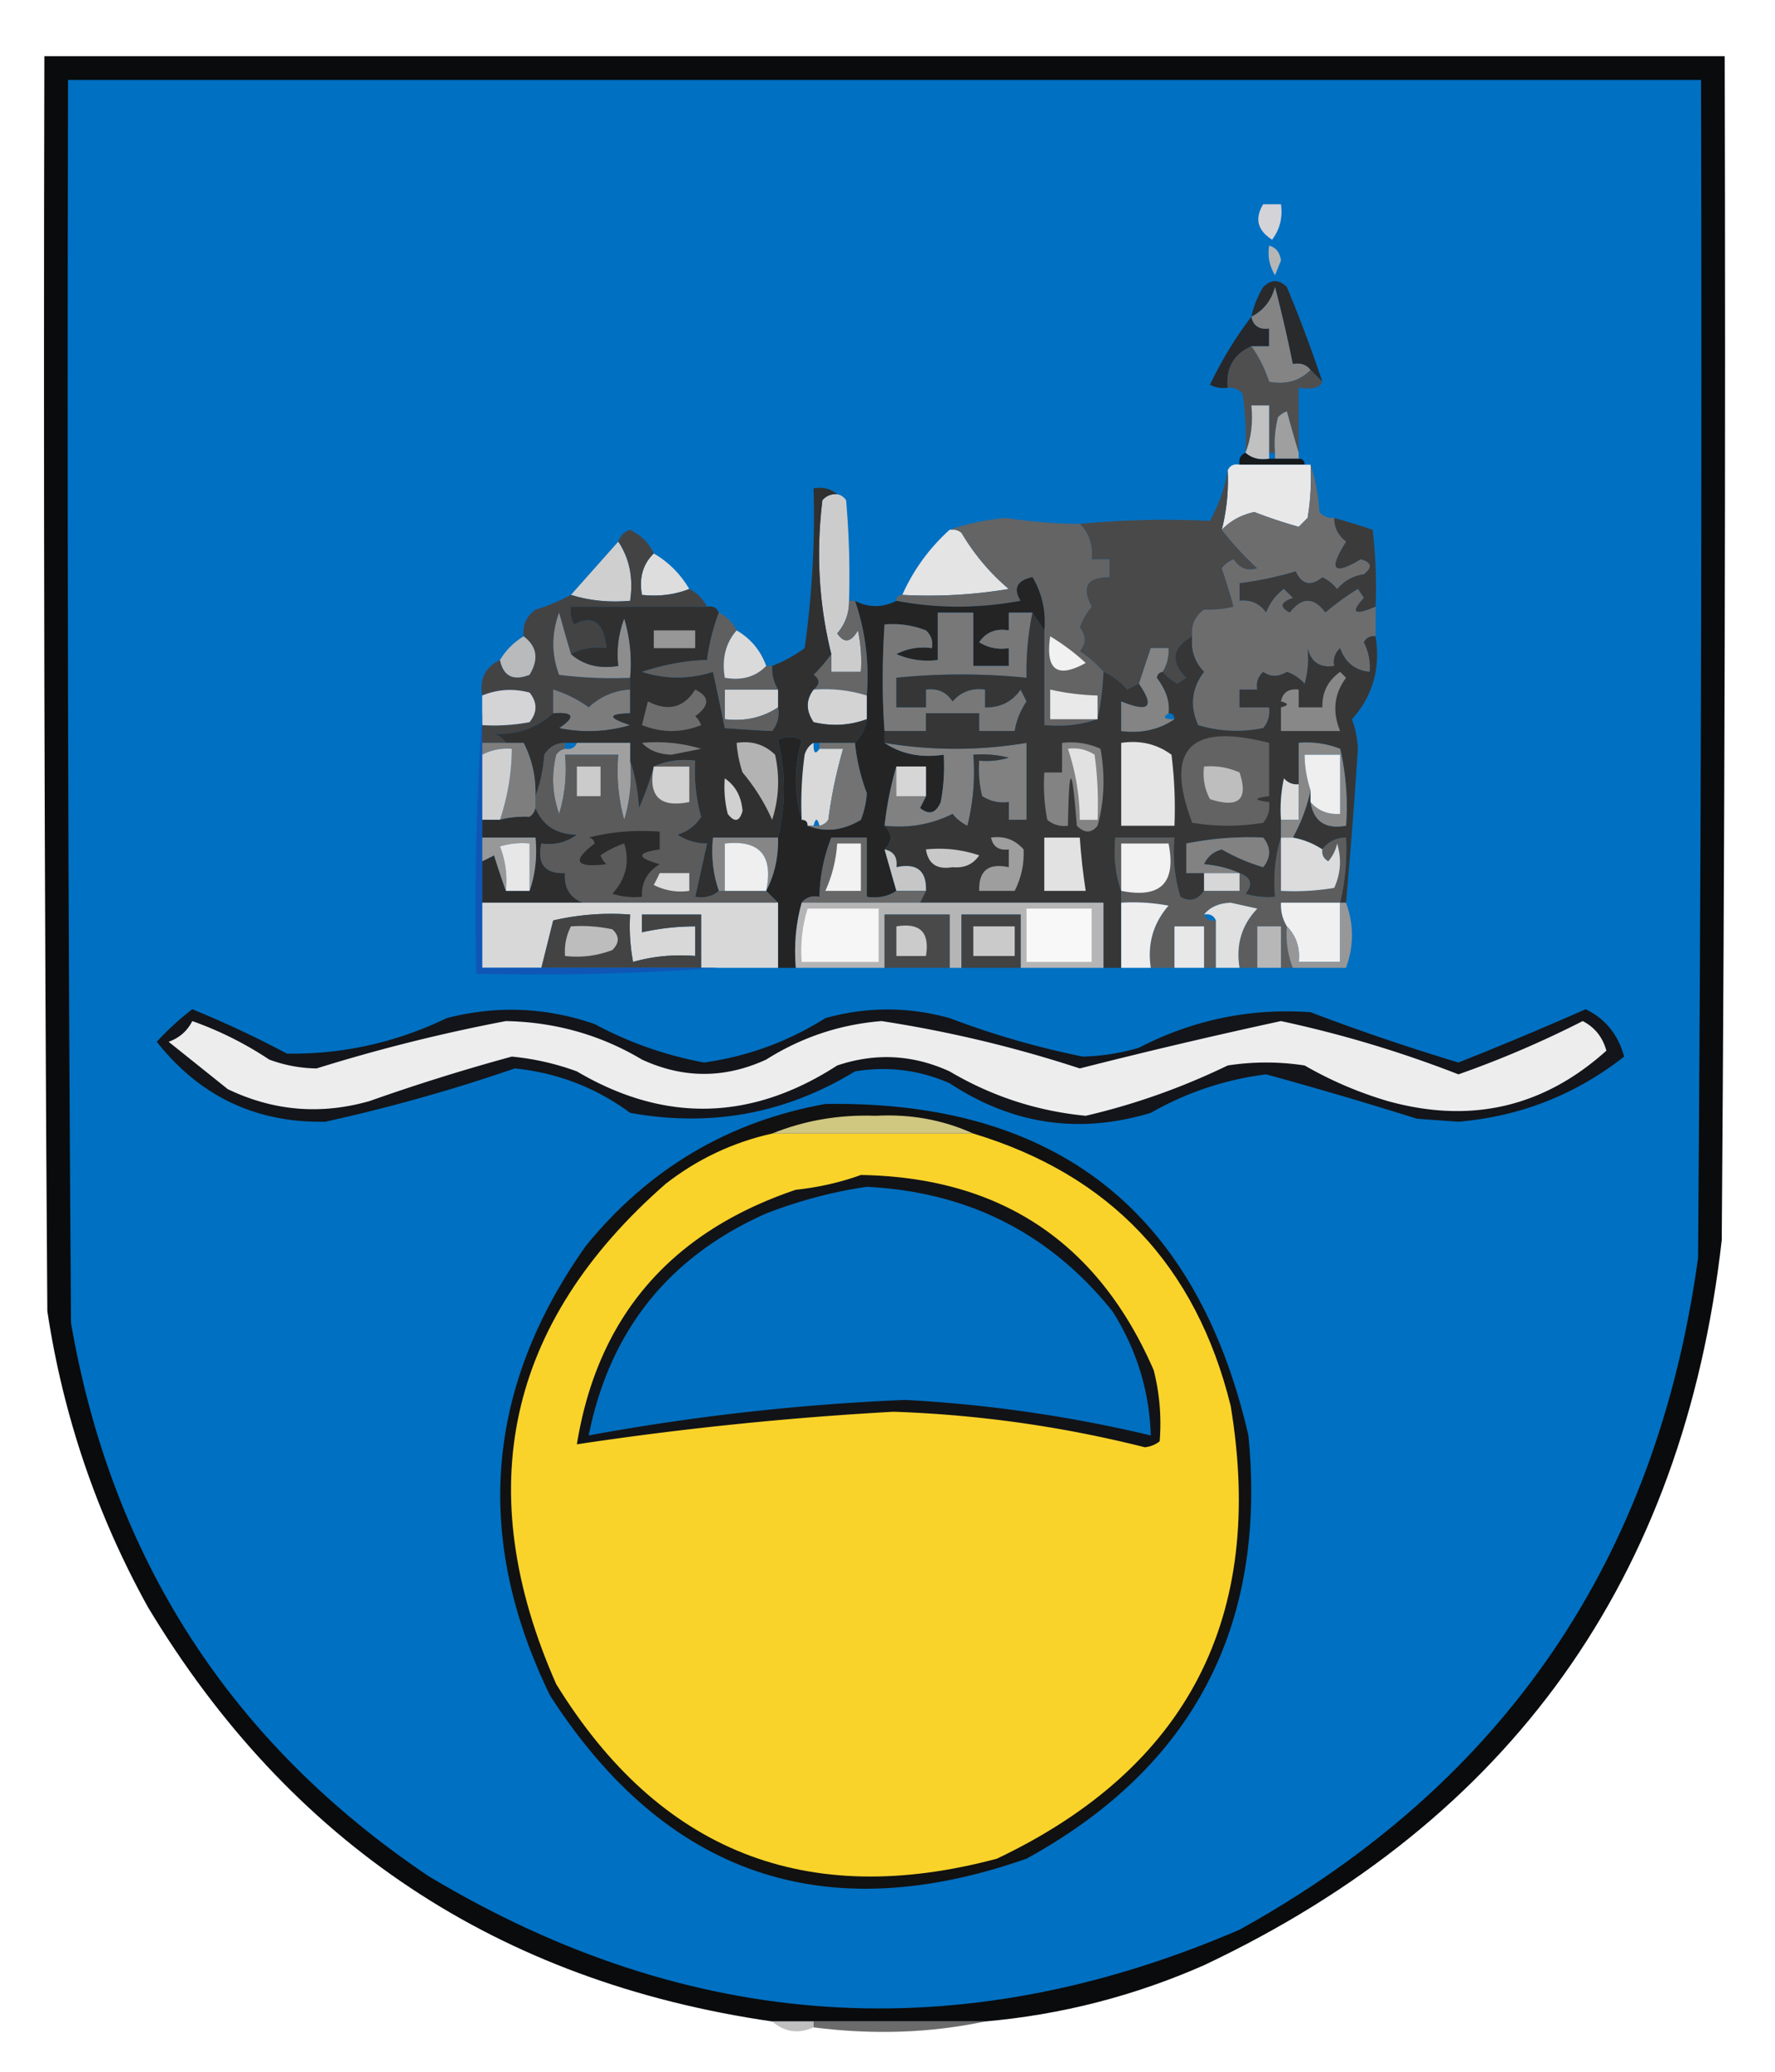 <svg xmlns="http://www.w3.org/2000/svg" width="300" height="350" style="shape-rendering:geometricPrecision;text-rendering:geometricPrecision;image-rendering:optimizeQuality;fill-rule:evenodd;clip-rule:evenodd"><path style="opacity:1" fill="#0a0b0c" d="M166.5 341.5h-36c-46.29-6.718-81.456-30.051-105.5-70-8.66-15.644-14.326-32.311-17-50-.5-70.666-.667-141.332-.5-212h284c.167 66.668 0 133.334-.5 200-6.48 57.155-35.646 97.988-87.5 122.5-11.827 5.207-24.16 8.373-37 9.5z"/><path style="opacity:1" fill="#0070c2" d="M11.5 13.5h276c.167 66.334 0 132.668-.5 199-6.983 50.938-32.816 88.771-77.5 113.5-47.279 20.356-92.945 17.356-137-9-33.427-22.457-53.594-53.623-60.5-93.5-.5-69.999-.667-140-.5-210z"/><path style="opacity:1" fill="#d4d3d8" d="M213.5 34.5h3c.319 2.25-.181 4.25-1.5 6-2.479-1.588-2.979-3.588-1.5-6z"/><path style="opacity:1" fill="#b5b6b5" d="M214.5 41.5c1.149.291 1.816 1.124 2 2.5l-1 2.5c-.952-1.545-1.285-3.212-1-5z"/><path style="opacity:1" fill="#27282b" d="M211.5 53.5c.321 1.548 1.321 2.215 3 2v3h-3c-2.98 1.33-4.313 3.663-4 7a4.932 4.932 0 0 1-3-.5c1.982-4.147 4.316-7.98 7-11.5z"/><path style="opacity:1" fill="#292a2c" d="m223.5 64.5-2-2c-.709-.904-1.709-1.237-3-1a250.415 250.415 0 0 0-3-13c-.645 2.326-1.978 3.993-4 5a16.08 16.08 0 0 1 2-5c1.333-1.333 2.667-1.333 4 0a233.395 233.395 0 0 1 6 16z"/><path style="opacity:1" fill="#848484" d="M221.5 62.5c-1.779 1.844-4.112 2.51-7 2a22.205 22.205 0 0 0-3-6h3v-3c-1.679.215-2.679-.452-3-2 2.022-1.007 3.355-2.674 4-5a250.415 250.415 0 0 1 3 13c1.291-.237 2.291.096 3 1z"/><path style="opacity:1" fill="#4f4f50" d="M211.5 58.5a22.205 22.205 0 0 1 3 6c2.888.51 5.221-.156 7-2l2 2c-.399 1.021-1.733 1.355-4 1v11a246.792 246.792 0 0 1-2-7 3.646 3.646 0 0 0-1.5 1 18.452 18.452 0 0 0-.5 6h-1v-8h-3c.306 2.885-.027 5.552-1 8a50.464 50.464 0 0 0-.5-10c-.671-.752-1.504-1.086-2.5-1-.313-3.337 1.02-5.67 4-7z"/><path style="opacity:1" fill="#9f9fa0" d="M219.5 76.5v1h-4v-1a18.452 18.452 0 0 1 .5-6c.414-.457.914-.79 1.5-1a246.792 246.792 0 0 0 2 7z"/><path style="opacity:1" fill="#c1c1c2" d="M214.5 76.5v1c-1.599.268-2.932-.066-4-1 .973-2.448 1.306-5.115 1-8h3v8z"/><path style="opacity:1" fill="#171a1d" d="M210.5 76.5c1.068.934 2.401 1.268 4 1h5c.667 0 1 .333 1 1h-11c-.172-.992.162-1.658 1-2z"/><path style="opacity:1" fill="#e9e8e9" d="M209.5 78.5h12a40.911 40.911 0 0 1-.5 9l-1.5 1.5a82.475 82.475 0 0 1-7.5-2.5c-2.196.469-4.029 1.469-5.5 3a34.163 34.163 0 0 0 1-10c.342-.838 1.008-1.172 2-1z"/><path style="opacity:1" fill="#e4e4e4" d="M160.5 89.5a2.427 2.427 0 0 1 2 .5c2.154 3.65 4.821 6.817 8 9.5a81.883 81.883 0 0 1-18 1 32.645 32.645 0 0 1 8-11z"/><path style="opacity:1" fill="#cfcfd0" d="M104.5 91.5c1.902 2.837 2.569 6.17 2 10-3.542.313-6.875-.021-10-1 2.718-3.045 5.384-6.045 8-9z"/><path style="opacity:1" fill="#494949" d="M207.5 79.5a34.163 34.163 0 0 1-1 10 54.538 54.538 0 0 0 6 6.5c-1.635.54-2.968.04-4-1.5a4.451 4.451 0 0 0-2 1.5 109.636 109.636 0 0 1 2 6.5c-1.521.38-3.187.546-5 .5-1.537 1.11-2.203 2.61-2 4.5-3.398 1.92-3.731 4.253-1 7l-1.5 1c-1.011-.556-1.844-1.222-2.5-2 .734-1.208 1.067-2.541 1-4h-3l-2 6c-.65.304-1.317.637-2 1-1.142-1.326-2.476-2.326-4-3a20.673 20.673 0 0 0-4-3.5c1.073-1.25 1.073-2.584 0-4a11.068 11.068 0 0 1 2-3.5c-1.774-3.35-.774-5.016 3-5v-3h-3c.247-2.358-.419-4.358-2-6a152.716 152.716 0 0 1 22-.5c1.496-2.714 2.496-5.547 3-8.5z"/><path style="opacity:1" fill="#ddddde" d="M110.5 93.5c2.495 1.45 4.495 3.45 6 6-2.448.973-5.115 1.306-8 1-.51-2.888.156-5.221 2-7z"/><path style="opacity:1" fill="#646465" d="M182.5 88.5c1.581 1.642 2.247 3.642 2 6h3v3c-3.774-.016-4.774 1.65-3 5a11.068 11.068 0 0 0-2 3.5c1.073 1.416 1.073 2.75 0 4a20.673 20.673 0 0 1 4 3.5 44.706 44.706 0 0 1-1 8c-2.787.977-5.787 1.31-9 1v-16c.295-3.234-.371-6.234-2-9-2.624.576-3.291 1.91-2 4-7.156 1.319-14.156 1.319-21 0 0-.667.333-1 1-1a81.883 81.883 0 0 0 18-1c-3.179-2.683-5.846-5.85-8-9.5a2.427 2.427 0 0 0-2-.5c2.957-1.026 6.124-1.693 9.5-2 4.322.652 8.489.986 12.5 1z"/><path style="opacity:1" fill="#3b3b3b" d="M225.5 87.5c2.179.603 4.346 1.27 6.5 2a84.9 84.9 0 0 1 .5 13c-3.674 1.549-4.341 1.049-2-1.5l-1-1.5a47.127 47.127 0 0 0-5.5 4c-1.96-2.646-3.96-2.646-6 0-1.811-.924-1.645-1.757.5-2.5l-1.5-1.5a8.905 8.905 0 0 0-3 4c-1.11-1.537-2.61-2.203-4.5-2v-3a56.935 56.935 0 0 0 9.5-2c1.054 2.254 2.554 2.587 4.5 1a7.248 7.248 0 0 1 2.5 2c1.171-1.393 2.671-2.227 4.5-2.5 1.493-1.156 1.326-1.99-.5-2.5-4.7 2.797-5.533 1.797-2.5-3-1.353-1.024-2.02-2.357-2-4z"/><path style="opacity:1" fill="#cdcccd" d="M141.5 83.5c.617.11 1.117.444 1.5 1a145.05 145.05 0 0 1 .5 17c.023 2.1-.644 3.933-2 5.5 1.148 1.726 2.315 1.559 3.5-.5.497 2.31.663 4.643.5 7h-5v-3c-2.089-8.405-2.589-17.072-1.5-26 .671-.752 1.504-1.086 2.5-1z"/><path style="opacity:1" fill="#242424" d="m176.5 106.5-2-3h-4v3c-2.165-.384-3.832.283-5 2 1.545.952 3.212 1.285 5 1v3h-6v-9h-6v8a13.116 13.116 0 0 1-7-1 9.86 9.86 0 0 1 6-1c.219-1.175-.114-2.175-1-3a15.418 15.418 0 0 0-7-1c-.407 6.441-.407 12.441 0 18v2c2.837 1.902 6.171 2.569 10 2a32.462 32.462 0 0 1-.5 8c-.826 1.905-1.993 2.239-3.5 1 .363-.683.696-1.35 1-2v-5h-5c-.934 3.156-1.601 6.489-2 10 1.333 1.333 1.333 2.667 0 4l2 7c-1.419.951-3.085 1.284-5 1v-10h-6a28.789 28.789 0 0 0-2 10c-1.291-.237-2.291.096-3 1-.982 3.462-1.315 7.129-1 11h-3v-11l-2-2c1.413-2.719 2.08-5.719 2-9 1.311-5.5 1.311-11 0-16.5 1.333-.667 2.667-.667 4 0-1.323 4.6-1.323 9.1 0 13.5.667 0 1 .333 1 1 2.98 1.153 5.98.82 9-1a14.985 14.985 0 0 0 1-4.5 33.326 33.326 0 0 1-2-8.5c1.1-1.105 1.767-2.438 2-4v-4c.429-5.57-.238-10.904-2-16 2.292 1.186 4.626 1.186 7 0 6.844 1.319 13.844 1.319 21 0-1.291-2.09-.624-3.424 2-4 1.629 2.766 2.295 5.766 2 9z"/><path style="opacity:1" fill="#6e6d6e" d="M221.5 78.5c.817 2.469 1.317 5.135 1.5 8 .671.752 1.504 1.086 2.5 1-.02 1.643.647 2.976 2 4-3.033 4.797-2.2 5.797 2.5 3 1.826.51 1.993 1.344.5 2.5-1.829.273-3.329 1.107-4.5 2.5a7.248 7.248 0 0 0-2.5-2c-1.946 1.587-3.446 1.254-4.5-1a56.935 56.935 0 0 1-9.5 2v3c1.89-.203 3.39.463 4.5 2a8.905 8.905 0 0 1 3-4l1.5 1.5c-2.145.743-2.311 1.576-.5 2.5 2.04-2.646 4.04-2.646 6 0a47.127 47.127 0 0 1 5.5-4l1 1.5c-2.341 2.549-1.674 3.049 2 1.5v5c-.876-.131-1.543.202-2 1a9.108 9.108 0 0 1 1 5c-2.473-.236-4.14-1.569-5-4-.886.825-1.219 1.825-1 3-2.411.363-3.911-.637-4.5-3 .218 2.087.051 4.087-.5 6a7.293 7.293 0 0 0-3-2c-1.455.89-2.789.89-4 0-.886.825-1.219 1.825-1 3h-3v3h5c.17 1.322-.163 2.489-1 3.5-3.725.76-7.392.593-11-.5-1.441-3.236-1.108-6.236 1-9-1.604-1.679-2.271-3.679-2-6-.203-1.89.463-3.39 2-4.5 1.813.046 3.479-.12 5-.5a109.636 109.636 0 0 0-2-6.5 4.451 4.451 0 0 1 2-1.5c1.032 1.54 2.365 2.04 4 1.5a54.538 54.538 0 0 1-6-6.5c1.471-1.531 3.304-2.531 5.5-3 2.58.993 5.08 1.826 7.5 2.5l1.5-1.5c.498-2.982.665-5.982.5-9z"/><path style="opacity:1" fill="#434344" d="M110.5 93.5c-1.844 1.779-2.51 4.112-2 7 2.885.306 5.552-.027 8-1a6.547 6.547 0 0 1 3 3h-23a4.932 4.932 0 0 0 .5 3c3.221-1.706 5.054-.373 5.5 4-2.235-.295-4.235.039-6 1a246.036 246.036 0 0 1-2-7c-1.291 3.545-1.291 7.045 0 10.5 3.986.499 7.986.666 12 .5v2c-2.679.173-5.013 1.173-7 3a20.835 20.835 0 0 0-6-3v4c-2.761 2.485-6.094 3.652-10 3.5.916.278 1.582.778 2 1.5h-4v-3a32.462 32.462 0 0 0 8-.5c1.333-1.667 1.333-3.333 0-5-2.76-.722-5.427-.555-8 .5-.475-2.813.525-4.813 3-6 .572 2.744 2.238 3.577 5 2.5 1.6-2.64 1.266-4.807-1-6.5-.204-1.89.463-3.39 2-4.5a33.028 33.028 0 0 0 6-2.5c3.125.979 6.458 1.313 10 1 .569-3.83-.098-7.163-2-10 .311-.978.978-1.644 2-2 1.875.91 3.208 2.243 4 4z"/><path style="opacity:1" fill="#b9babb" d="M88.5 107.5c2.266 1.693 2.6 3.86 1 6.5-2.762 1.077-4.428.244-5-2.5 1-1.667 2.333-3 4-4z"/><path style="opacity:1" fill="#8e8d8e" d="M96.5 110.5c2.135 1.869 4.802 2.536 8 2a16.873 16.873 0 0 1 1-8 25.879 25.879 0 0 1 1 10 72.367 72.367 0 0 1-12-.5c-1.291-3.455-1.291-6.955 0-10.5a246.036 246.036 0 0 0 2 7z"/><path style="opacity:1" fill="#666" d="M143.5 101.5h1c1.762 5.096 2.429 10.43 2 16-2.891-.903-5.891-1.236-9-1 1.098-.897 1.098-1.73 0-2.5a30.233 30.233 0 0 0 3-3.5v3h5a24.935 24.935 0 0 0-.5-7c-1.185 2.059-2.352 2.226-3.5.5 1.356-1.567 2.023-3.4 2-5.5z"/><path style="opacity:1" fill="#d4d3d4" d="M137.5 116.5c3.109-.236 6.109.097 9 1v4c-2.908 1.069-5.908 1.236-9 .5-1.307-1.943-1.307-3.777 0-5.5z"/><path style="opacity:1" fill="#7d7c7d" d="M106.5 116.5v4c-3.811.096-3.811.762 0 2a24.551 24.551 0 0 1-12 .5c2.832-1.908 2.499-2.741-1-2.5v-4a20.835 20.835 0 0 1 6 3c1.987-1.827 4.321-2.827 7-3z"/><path style="opacity:1" fill="#787878" d="M174.5 103.5a49.369 49.369 0 0 0-1 11 109.431 109.431 0 0 0-22 0v5h5v-3c1.951-.273 3.451.393 4.5 2 1.444-1.655 3.278-2.322 5.5-2v3c2.549.059 4.549-.941 6-3l1 2c-1.047 1.556-1.714 3.223-2 5h-6v-3h-9v3h-7c-.407-5.559-.407-11.559 0-18 2.42-.208 4.753.126 7 1 .886.825 1.219 1.825 1 3a9.86 9.86 0 0 0-6 1 13.116 13.116 0 0 0 7 1v-8h6v9h6v-3c-1.788.285-3.455-.048-5-1 1.168-1.717 2.835-2.384 5-2v-3h4z"/><path style="opacity:1" fill="#d4d3d5" d="M81.5 122.5v-5c2.573-1.055 5.24-1.222 8-.5 1.333 1.667 1.333 3.333 0 5a32.462 32.462 0 0 1-8 .5z"/><path style="opacity:1" fill="#303030" d="M141.5 83.5c-.996-.086-1.829.248-2.5 1-1.089 8.928-.589 17.595 1.5 26a30.233 30.233 0 0 1-3 3.5c1.098.77 1.098 1.603 0 2.5-1.307 1.723-1.307 3.557 0 5.5 3.092.736 6.092.569 9-.5-.233 1.562-.9 2.895-2 4h-7c-.722.418-1.222 1.084-1.5 2a60.931 60.931 0 0 0-.5 11c-1.323-4.4-1.323-8.9 0-13.5-1.333-.667-2.667-.667-4 0 1.311 5.5 1.311 11 0 16.5h-11c-.31 3.213.023 6.213 1 9-1.068.934-2.401 1.268-4 1l2-9c-1.808.009-3.475-.491-5-1.5 1.723-.523 3.056-1.523 4-3a28.496 28.496 0 0 1-1-9.5c-2.559-.302-4.893.032-7 1a46.698 46.698 0 0 1-2.5 7c-.183-2.865-.683-5.531-1.5-8v-3h-11c-1.517.011-2.684.677-3.5 2-.186 2.536-.686 4.869-1.5 7 .087-3.239-.58-6.239-2-9h-3c-.418-.722-1.084-1.222-2-1.5 3.906.152 7.239-1.015 10-3.5 3.499-.241 3.832.592 1 2.5 4.041.827 8.041.66 12-.5-3.811-1.238-3.811-1.904 0-2v-6a25.879 25.879 0 0 0-1-10 16.873 16.873 0 0 0-1 8c-3.198.536-5.865-.131-8-2 1.765-.961 3.765-1.295 6-1-.446-4.373-2.279-5.706-5.5-4a4.932 4.932 0 0 1-.5-3h23c.992-.172 1.658.162 2 1a35.15 35.15 0 0 0-2 8c-3.477.083-7.144.75-11 2 4.016 1.27 8.016 1.27 12 0 .704 3.204 1.37 6.371 2 9.5 2.832.212 5.498.379 8 .5.929-1.189 1.262-2.522 1-4v-3c-.734-1.208-1.067-2.541-1-4a24.257 24.257 0 0 0 5.5-3c1.27-9.09 1.77-18.09 1.5-27 1.599-.268 2.932.066 4 1z"/><path style="opacity:1" fill="#d3d3d3" d="M131.5 116.5v3c-2.645 1.742-5.645 2.409-9 2v-5h9z"/><path style="opacity:1" fill="#6d6d6d" d="M117.5 116.5c2.481 1.196 2.481 2.696 0 4.5.457.414.791.914 1 1.5-3.333 1.333-6.667 1.333-10 0l1-4c3.412 1.744 6.079 1.078 8-2z"/><path style="opacity:1" fill="#5f5f5f" d="M121.5 103.5a6.547 6.547 0 0 1 3 3c-1.869 2.135-2.536 4.802-2 8 2.888.51 5.221-.156 7-2h1c-.067 1.459.266 2.792 1 4h-9v5c3.355.409 6.355-.258 9-2 .262 1.478-.071 2.811-1 4a304.63 304.63 0 0 1-8-.5 551.523 551.523 0 0 0-2-9.5c-3.984 1.27-7.984 1.27-12 0 3.856-1.25 7.523-1.917 11-2a35.15 35.15 0 0 1 2-8z"/><path style="opacity:1" fill="#dbdadb" d="M124.5 106.5c2.383 1.385 4.05 3.385 5 6-1.779 1.844-4.112 2.51-7 2-.536-3.198.131-5.865 2-8z"/><path style="opacity:1" fill="#979797" d="M110.5 106.5h7v3h-7v-3z"/><path style="opacity:1" fill="#7e7e7e" d="M108.5 125.5c3.398-.32 6.732.013 10 1l-5 1c-2.14-.056-3.806-.723-5-2z"/><path style="opacity:1" fill="#b3b3b4" d="M124.5 125.5c2.544-.396 4.711.271 6.5 2 .825 3.711.659 7.378-.5 11a33.033 33.033 0 0 0-5-8 20.222 20.222 0 0 1-1-5z"/><path style="opacity:1" fill="#d9d9d9" d="M137.5 125.5c-.039 1.724.294 2.057 1 1h4a78.075 78.075 0 0 0-2.5 12c-.383.556-.883.889-1.5 1-.333-1.333-.667-1.333-1 0h-1c0-.667-.333-1-1-1a60.931 60.931 0 0 1 .5-11c.278-.916.778-1.582 1.5-2z"/><path style="opacity:1" fill="#7e7e7e" d="M81.5 125.5h7c1.42 2.761 2.087 5.761 2 9v2c-.11.617-.444 1.117-1 1.5-1.842-.068-3.509.099-5 .5a38.477 38.477 0 0 0 2-12c-1.791-.134-3.458.199-5 1v-2z"/><path style="opacity:1" fill="#d1d0d1" d="M84.5 138.5h-3v-11c1.542-.801 3.209-1.134 5-1a38.477 38.477 0 0 1-2 12z"/><path style="opacity:1" fill="#737373" d="M138.5 126.5v-1h6c.288 2.897.955 5.73 2 8.5a14.985 14.985 0 0 1-1 4.5c-3.02 1.82-6.02 2.153-9 1h2c.617-.111 1.117-.444 1.5-1a78.075 78.075 0 0 1 2.5-12h-4z"/><path style="opacity:1" fill="#d0d0d0" d="M122.5 131.5c1.801 1.219 2.801 3.052 3 5.5-.51 1.826-1.344 1.993-2.5.5a18.453 18.453 0 0 1-.5-6z"/><path style="opacity:1" fill="#a1a0a1" d="M97.5 125.5h9v3a25.879 25.879 0 0 1-1 10 31.116 31.116 0 0 1-1-11h-9a25.87 25.87 0 0 1-1 10c-1.157-3.284-1.324-6.618-.5-10 .383-.556.883-.889 1.5-1 .992.172 1.658-.162 2-1z"/><path style="opacity:1" fill="#818181" d="M149.5 125.5c8 1.333 16 1.333 24 0v13h-3v-3c-1.644.214-3.144-.12-4.5-1a18.453 18.453 0 0 1-.5-6 12.93 12.93 0 0 0 5-.5 18.453 18.453 0 0 0-6-.5 36.875 36.875 0 0 1-1 12 7.248 7.248 0 0 1-2.5-2c-3.583 1.79-7.416 2.457-11.5 2 .399-3.511 1.066-6.844 2-10h5v5c-.304.65-.637 1.317-1 2 1.507 1.239 2.674.905 3.5-1 .497-2.646.664-5.313.5-8-3.829.569-7.163-.098-10-2z"/><path style="opacity:1" fill="#d6d6d6" d="M151.5 129.5h5v5h-5v-5z"/><path style="opacity:1" fill="#2d2d2d" d="M90.5 136.5c1.234 2.964 3.567 4.464 7 4.5-1.75 1.319-3.75 1.819-6 1.5-.744 3.45.59 5.116 4 5-.19 2.459.81 4.126 3 5h-17v-7c.65-.304 1.317-.637 2-1a168.724 168.724 0 0 0 2 6h4c.977-2.787 1.31-5.787 1-9h-9v-3h3c1.491-.401 3.158-.568 5-.5.556-.383.89-.883 1-1.5z"/><path style="opacity:1" fill="#363636" d="m174.5 103.5 2 3v16c3.213.31 6.213-.023 9-1 .58-2.685.914-5.352 1-8 1.524.674 2.858 1.674 4 3 .683-.363 1.35-.696 2-1 2.727 3.945 1.727 4.945-3 3v5c3.377.432 6.377-.235 9-2 0-.667-.333-1-1-1 .231-1.961-.435-3.961-2-6 .124-.607.457-.94 1-1 .656.778 1.489 1.444 2.5 2l1.5-1c-2.731-2.747-2.398-5.08 1-7-.271 2.321.396 4.321 2 6-2.108 2.764-2.441 5.764-1 9 3.608 1.093 7.275 1.26 11 .5.837-1.011 1.17-2.178 1-3.5h-5v-3h3c-.219-1.175.114-2.175 1-3 1.211.89 2.545.89 4 0a7.293 7.293 0 0 1 3 2c.551-1.913.718-3.913.5-6 .589 2.363 2.089 3.363 4.5 3-.219-1.175.114-2.175 1-3 .86 2.431 2.527 3.764 5 4a9.108 9.108 0 0 0-1-5c.457-.798 1.124-1.131 2-1 .842 5.45-.492 10.116-4 14 .577 1.606.91 3.272 1 5-.573 8.73-1.239 17.397-2 26h-1a39.712 39.712 0 0 0 1-11c-1.699.027-3.033.694-4 2a13.227 13.227 0 0 0-5-2 28.557 28.557 0 0 0 3-8v2c.531 3.279 2.531 4.613 6 4a43.117 43.117 0 0 0-1-13 15.418 15.418 0 0 0-7-1v7c-.996.086-1.829-.248-2.5-1a24.935 24.935 0 0 0-.5 7v3c-.979 3.125-1.313 6.458-1 10a12.93 12.93 0 0 1-5-.5c1.3-1.579.966-2.745-1-3.5-1.792-.809-3.792-1.309-6-1.5.59-1.299 1.59-2.132 3-2.5a32.415 32.415 0 0 0 7 3c1.333-1.667 1.333-3.333 0-5-4.292-.196-8.626.138-13 1v5h3v3c-1.135 1.588-2.469 1.921-4 1a25.879 25.879 0 0 1-1-10h-10c-.31 3.213.023 6.213 1 9v13h-3v-11h-31l1-2c.116-3.41-1.55-4.744-5-4 .215-1.679-.452-2.679-2-3 1.333-1.333 1.333-2.667 0-4 4.084.457 7.917-.21 11.5-2a7.248 7.248 0 0 0 2.5 2 36.875 36.875 0 0 0 1-12 18.453 18.453 0 0 1 6 .5 12.93 12.93 0 0 1-5 .5 18.453 18.453 0 0 0 .5 6c1.356.88 2.856 1.214 4.5 1v3h3v-13c-8 1.333-16 1.333-24 0v-2h7v-3h9v3h6c.286-1.777.953-3.444 2-5l-1-2c-1.451 2.059-3.451 3.059-6 3v-3c-2.222-.322-4.056.345-5.5 2-1.049-1.607-2.549-2.273-4.5-2v3h-5v-5a109.431 109.431 0 0 1 22 0 49.369 49.369 0 0 1 1-11z"/><path style="opacity:1" fill="#e2e2e2" d="M176.5 141.5h6c.204 3.018.537 6.018 1 9h-7v-9z"/><path style="opacity:1" fill="#636363" d="M214.5 134.5c-2.667.333-2.667.667 0 1 .17 1.322-.163 2.489-1 3.5-4 .667-8 .667-12 0-4.721-12.455-.388-16.955 13-13.5v9z"/><path style="opacity:1" fill="#ddd" d="M219.5 132.5v6h-3c-.163-2.357.003-4.69.5-7 .671.752 1.504 1.086 2.5 1z"/><path style="opacity:1" fill="#888" d="M221.5 135.5c1.279 1.468 2.946 2.135 5 2v-10h-6a19.22 19.22 0 0 0 1 6 28.557 28.557 0 0 1-3 8h-2v-3h3v-13c2.42-.208 4.753.126 7 1a43.117 43.117 0 0 1 1 13c-3.469.613-5.469-.721-6-4z"/><path style="opacity:1" fill="#bebebe" d="M203.5 129.5a11.988 11.988 0 0 1 6 1c1.528 4.584-.138 6.084-5 4.5-.906-1.699-1.239-3.533-1-5.5z"/><path style="opacity:1" fill="#838383" d="M185.5 139.5c-1.042 1.291-2.208 1.291-3.5 0-.829-10.646-1.329-10.646-1.5 0-1.322.17-2.489-.163-3.5-1a32.462 32.462 0 0 1-.5-8h3v-5c2.292-.256 4.459.077 6.5 1 .814 4.52.647 8.854-.5 13z"/><path style="opacity:1" fill="#efefef" d="M221.5 135.5v-2a19.22 19.22 0 0 1-1-6h6v10c-2.054.135-3.721-.532-5-2z"/><path style="opacity:1" fill="#e5e5e5" d="M189.5 125.5c3.185-.48 6.019.186 8.5 2 .499 3.986.666 7.986.5 12h-9v-14z"/><path style="opacity:1" fill="#e1e1e1" d="M185.5 138.5h-3a38.469 38.469 0 0 0-2-12c1.644-.214 3.144.12 4.5 1 .499 3.652.665 7.318.5 11z"/><path style="opacity:1" fill="#888" d="M216.5 119.5c1.333-.333 1.333-.667 0-1 .321-1.548 1.321-2.215 3-2v3h4c-.077-2.512.923-4.512 3-6l1 1c-2.02 2.716-2.354 5.716-1 9h-10v-4z"/><path style="opacity:1" fill="#848484" d="M196.5 113.5c-.543.06-.876.393-1 1 1.565 2.039 2.231 4.039 2 6-1.057.706-.724 1.039 1 1-2.623 1.765-5.623 2.432-9 2v-5c4.727 1.945 5.727.945 3-3l2-6h3c.067 1.459-.266 2.792-1 4z"/><path style="opacity:1" fill="#e9e9e9" d="M185.5 121.5h-8v-5c2.627.592 5.294.925 8 1v4z"/><path style="opacity:1" fill="#f1f1f1" d="M177.5 107.5a36.826 36.826 0 0 1 6 4.5c-4.835 2.683-6.835 1.183-6-4.5z"/><path style="opacity:1" fill="#5b5b5b" d="M95.5 125.5v1c-.617.111-1.117.444-1.5 1-.824 3.382-.657 6.716.5 10a25.87 25.87 0 0 0 1-10h9a31.116 31.116 0 0 0 1 11 25.879 25.879 0 0 0 1-10c.817 2.469 1.317 5.135 1.5 8a46.698 46.698 0 0 0 2.5-7c2.107-.968 4.441-1.302 7-1a28.496 28.496 0 0 0 1 9.5c-.944 1.477-2.277 2.477-4 3 1.525 1.009 3.192 1.509 5 1.5l-2 9c1.599.268 2.932-.066 4-1h8l2 2h-33c-2.19-.874-3.19-2.541-3-5-3.41.116-4.744-1.55-4-5 2.25.319 4.25-.181 6-1.5-3.433-.036-5.766-1.536-7-4.5v-2c.814-2.131 1.314-4.464 1.5-7 .816-1.323 1.983-1.989 3.5-2z"/><path style="opacity:1" fill="#d1d1d1" d="M110.5 129.5h6v6c-5 1-7-1-6-6z"/><path style="opacity:1" fill="#cbcbcb" d="M97.5 129.5h4v5h-4v-5z"/><path style="opacity:1" fill="#868686" d="M131.5 141.5c.08 3.281-.587 6.281-2 9 1.23-5.985-1.104-8.652-7-8v8h-1c-.977-2.787-1.31-5.787-1-9h11z"/><path style="opacity:1" fill="#efefef" d="M129.5 150.5h-7v-8c5.896-.652 8.23 2.015 7 8z"/><path style="opacity:1" fill="#989898" d="M81.5 141.5h9c.31 3.213-.023 6.213-1 9v-8a12.93 12.93 0 0 0-5 .5c.935 2.381 1.268 4.881 1 7.5a168.724 168.724 0 0 1-2-6c-.683.363-1.35.696-2 1v-4z"/><path style="opacity:1" fill="#e8e7e8" d="M89.5 150.5h-4c.268-2.619-.065-5.119-1-7.5a12.93 12.93 0 0 1 5-.5v8z"/><path style="opacity:1" fill="#c8c8c8" d="M156.5 143.5a21.127 21.127 0 0 1 9 1c-1.027 1.524-2.527 2.191-4.5 2-2.626.45-4.126-.55-4.5-3z"/><path style="opacity:1" fill="#9e9e9e" d="M167.5 141.5c2.222-.322 4.056.345 5.5 2 .124 2.436-.376 4.769-1.5 7h-6c-.116-3.41 1.55-4.744 5-4v-3c-1.679.215-2.679-.452-3-2z"/><path style="opacity:1" fill="#2b2b2b" d="M99.5 141.5c3.798-.983 7.798-1.317 12-1v3c-3.956.553-3.956 1.386 0 2.5-2.107 1.264-3.107 3.097-3 5.5a12.93 12.93 0 0 1-5-.5c2.301-2.551 2.968-5.384 2-8.5a15.69 15.69 0 0 0-4 2 3.647 3.647 0 0 0 1 1.5c-5.243.632-5.91-.534-2-3.5-.124-.607-.457-.94-1-1z"/><path style="opacity:1" fill="#c6c6c6" d="M149.5 143.5c1.548.321 2.215 1.321 2 3 3.45-.744 5.116.59 5 4h-5l-2-7z"/><path style="opacity:1" fill="#dcdcdc" d="M111.5 147.5h5v3a9.86 9.86 0 0 1-6-1c.363-.683.696-1.35 1-2z"/><path style="opacity:1" fill="#676767" d="M151.5 150.5h5l-1 2h-20c.709-.904 1.709-1.237 3-1a28.789 28.789 0 0 1 2-10h6v10c1.915.284 3.581-.049 5-1z"/><path style="opacity:1" fill="#f2f2f2" d="M141.5 142.5h4v8h-6c1.139-2.504 1.806-5.17 2-8z"/><path style="opacity:1" fill="#5d5d5d" d="M203.5 150.5h6v-3c1.966.755 2.3 1.921 1 3.5a12.93 12.93 0 0 0 5 .5c-.313-3.542.021-6.875 1-10v9a40.914 40.914 0 0 0 9-.5c1.102-2.401 1.269-4.901.5-7.5a6.802 6.802 0 0 1-1.5 3c-.798-.457-1.131-1.124-1-2 .967-1.306 2.301-1.973 4-2a39.712 39.712 0 0 1-1 11h-10c-.067 1.459.266 2.792 1 4-.202 2.45.131 4.783 1 7h-2v-7h-4v7h-3c-.643-3.901.357-7.234 3-10l-4.5-1c-1.986.069-3.486.735-4.5 2 .342.838 1.008 1.172 2 1v8h-2v-7h-5v7h-4c-.6-4.016.4-7.516 3-10.5a32.462 32.462 0 0 0-8-.5v-2c-.977-2.787-1.31-5.787-1-9h10a25.879 25.879 0 0 0 1 10c1.531.921 2.865.588 4-1z"/><path style="opacity:1" fill="#dcdcdc" d="M216.5 141.5h2c1.822.331 3.489.998 5 2-.131.876.202 1.543 1 2a6.802 6.802 0 0 0 1.5-3c.769 2.599.602 5.099-.5 7.5a40.914 40.914 0 0 1-9 .5v-9z"/><path style="opacity:1" fill="#d7d7d7" d="M203.5 147.5h6v3h-6v-3z"/><path style="opacity:1" fill="#828282" d="M209.5 147.5h-9v-5c4.374-.862 8.708-1.196 13-1 1.333 1.667 1.333 3.333 0 5a32.415 32.415 0 0 1-7-3c-1.41.368-2.41 1.201-3 2.5 2.208.191 4.208.691 6 1.5z"/><path style="opacity:1" fill="#f2f2f3" d="M189.5 150.5v-8h8c1.336 6.658-1.33 9.325-8 8z"/><path style="opacity:1" fill="#d8d8d8" d="M81.5 152.5h50v11h-13v-9h-10v3a41.73 41.73 0 0 1 9-1v5c-3.606-.289-7.106.044-10.5 1a32.462 32.462 0 0 1-.5-8 43.116 43.116 0 0 0-13 1 2384.04 2384.04 0 0 1-2 8h-10v-11z"/><path style="opacity:1" fill="#b6b5b5" d="M135.5 152.5h51v11h-14v-9h-10v9h-2v-9h-11v9h-15c-.315-3.871.018-7.538 1-11z"/><path style="opacity:1" fill="#f6f6f7" d="M136.5 153.5h12v9h-13c-.236-3.109.097-6.109 1-9z"/><path style="opacity:1" fill="#f8f8f8" d="M173.5 153.5h11v9h-11v-9z"/><path style="opacity:1" fill="#efeeef" d="M189.5 152.5a32.462 32.462 0 0 1 8 .5c-2.6 2.984-3.6 6.484-3 10.5h-5v-11z"/><path style="opacity:1" fill="#e0e0e0" d="M209.5 163.5h-4v-8c-.342-.838-1.008-1.172-2-1 1.014-1.265 2.514-1.931 4.5-2l4.5 1c-2.643 2.766-3.643 6.099-3 10z"/><path style="opacity:1" fill="#f0f0f0" d="M226.5 152.5v10h-7c.241-2.398-.426-4.398-2-6-.734-1.208-1.067-2.541-1-4h10z"/><path style="opacity:1" fill="#424242" d="M172.5 163.5h-10v-9h10v9z"/><path style="opacity:1" fill="#e8e8e9" d="M203.5 163.5h-5v-7h5v7z"/><path style="opacity:1" fill="#cacaca" d="M164.5 156.5h7v5h-7v-5z"/><path style="opacity:1" fill="#b7b7b8" d="M216.5 163.5h-4v-7h4v7z"/><path style="opacity:1" fill="#979798" d="M226.5 152.5h1c1.333 3.667 1.333 7.333 0 11h-9c-.869-2.217-1.202-4.55-1-7 1.574 1.602 2.241 3.602 2 6h7v-10z"/><path style="opacity:1" fill="#494949" d="M160.5 163.5h-11v-9h11v9z"/><path style="opacity:1" fill="#cbcbcb" d="M151.5 156.5c4-.667 5.667 1 5 5h-5v-5z"/><path style="opacity:1" fill="#434343" d="M118.5 163.5h-27c.664-2.637 1.33-5.303 2-8a43.116 43.116 0 0 1 13-1 32.462 32.462 0 0 0 .5 8c3.394-.956 6.894-1.289 10.5-1v-5a41.73 41.73 0 0 0-9 1v-3h10v9z"/><path style="opacity:1" fill="#bdbdbd" d="M96.5 156.5c2.357-.163 4.69.003 7 .5 1.211 1.113 1.211 2.28 0 3.5a16.873 16.873 0 0 1-8 1c-.134-1.792.2-3.458 1-5z"/><path style="opacity:1" fill="#0f56b7" d="M81.5 120.5v43h40a420.77 420.77 0 0 1-41 1c-.33-14.843.004-29.51 1-44z"/><path style="opacity:1" fill="#13151a" d="M32.5 170.5a173.111 173.111 0 0 1 16 7.5c9.431.129 18.431-1.871 27-6 8.43-2.175 16.763-1.841 25 1a63.156 63.156 0 0 0 18.5 6.5c7.366-1.03 14.199-3.53 20.5-7.5 6.991-1.946 13.991-1.946 21 0a143.868 143.868 0 0 0 22.5 6.5 36.556 36.556 0 0 0 9.5-1.5c9.143-4.719 18.81-6.719 29-6a367.564 367.564 0 0 0 25 8.5 630.184 630.184 0 0 0 21.5-9c3.326 1.612 5.492 4.279 6.5 8-8.225 6.444-17.558 10.111-28 11l-7-.5a723.295 723.295 0 0 0-25.5-7.5c-6.912.87-13.412 3.036-19.5 6.5-12.063 3.657-23.397 1.991-34-5-5.137-2.247-10.47-2.914-16-2-11.725 7.146-24.392 9.479-38 7-5.805-4.269-12.305-6.769-19.5-7.5a290.296 290.296 0 0 1-32 9c-11.716.226-21.216-4.274-28.5-13.5a46.06 46.06 0 0 1 6-5.5z"/><path style="opacity:1" fill="#ededee" d="M32.5 172.5a59.258 59.258 0 0 1 13 6.5 23.814 23.814 0 0 0 8 1.5 288.61 288.61 0 0 1 32-8c8.334.164 16.001 2.33 23 6.5 6.987 3.226 13.987 3.226 21 0 5.985-3.773 12.485-5.939 19.5-6.5a209.738 209.738 0 0 1 33.5 8 971.642 971.642 0 0 1 34-8 194.843 194.843 0 0 1 30 9 172.42 172.42 0 0 0 21-9c2.031 1.039 3.364 2.705 4 5-10.648 9.577-22.981 12.41-37 8.5a64.902 64.902 0 0 1-14-6 42.479 42.479 0 0 0-13 0c-7.768 3.754-15.768 6.588-24 8.5-8.213-.793-15.88-3.293-23-7.5-6.205-2.838-12.538-3.171-19-1-14.527 9.39-29.194 9.724-44 1a43.888 43.888 0 0 0-11-2.5c-8.073 2.2-16.073 4.7-24 7.5-8.278 2.372-16.278 1.705-24-2l-10-8c1.824-.66 3.157-1.827 4-3.5z"/><path style="opacity:1" fill="#111" d="M139.5 186.5c38.91-.59 62.744 18.076 71.5 56 3.148 32.209-9.352 56.042-37.5 71.5-34.105 11.965-60.938 2.799-80.5-27.5-13.005-26.617-11.005-51.95 6-76 10.612-13.049 24.112-21.049 40.5-24z"/><path style="opacity:1" fill="#fad32a" d="M130.5 191.5h34c23.161 6.998 37.661 22.332 43.5 46 5.925 35.657-7.242 61.157-39.5 76.5-32.247 8.619-57.081-1.215-74.5-29.5-14.5-32.847-8.333-61.014 18.5-84.5 5.366-4.183 11.366-7.017 18-8.5z"/><path style="opacity:1" fill="#d0c781" d="M164.5 191.5h-34c5.487-2.221 11.321-3.221 17.5-3 5.872-.324 11.372.676 16.5 3z"/><path style="opacity:1" fill="#121317" d="M145.5 198.5c23.608.384 40.108 11.384 49.5 33a36.62 36.62 0 0 1 1 12 4.933 4.933 0 0 1-2.5 1 201.25 201.25 0 0 0-42.5-6 570.844 570.844 0 0 0-53.5 5.5c3.484-21.514 15.817-35.847 37-43 3.892-.419 7.558-1.252 11-2.5z"/><path style="opacity:1" fill="#006fc0" d="M146.5 200.5c17.103.848 30.936 7.848 41.5 21 4.09 6.434 6.256 13.434 6.5 21a232.97 232.97 0 0 0-41.5-6 383.16 383.16 0 0 0-53.5 6c3.54-17.703 13.54-30.203 30-37.5 5.629-2.179 11.296-3.679 17-4.5z"/><path style="opacity:1" fill="silver" d="M130.5 341.5h7v1c-2.549 1.15-4.883.816-7-1z"/><path style="opacity:1" fill="#6b6b6b" d="M137.5 342.5v-1h29c-9.259 1.959-18.926 2.292-29 1z"/></svg>